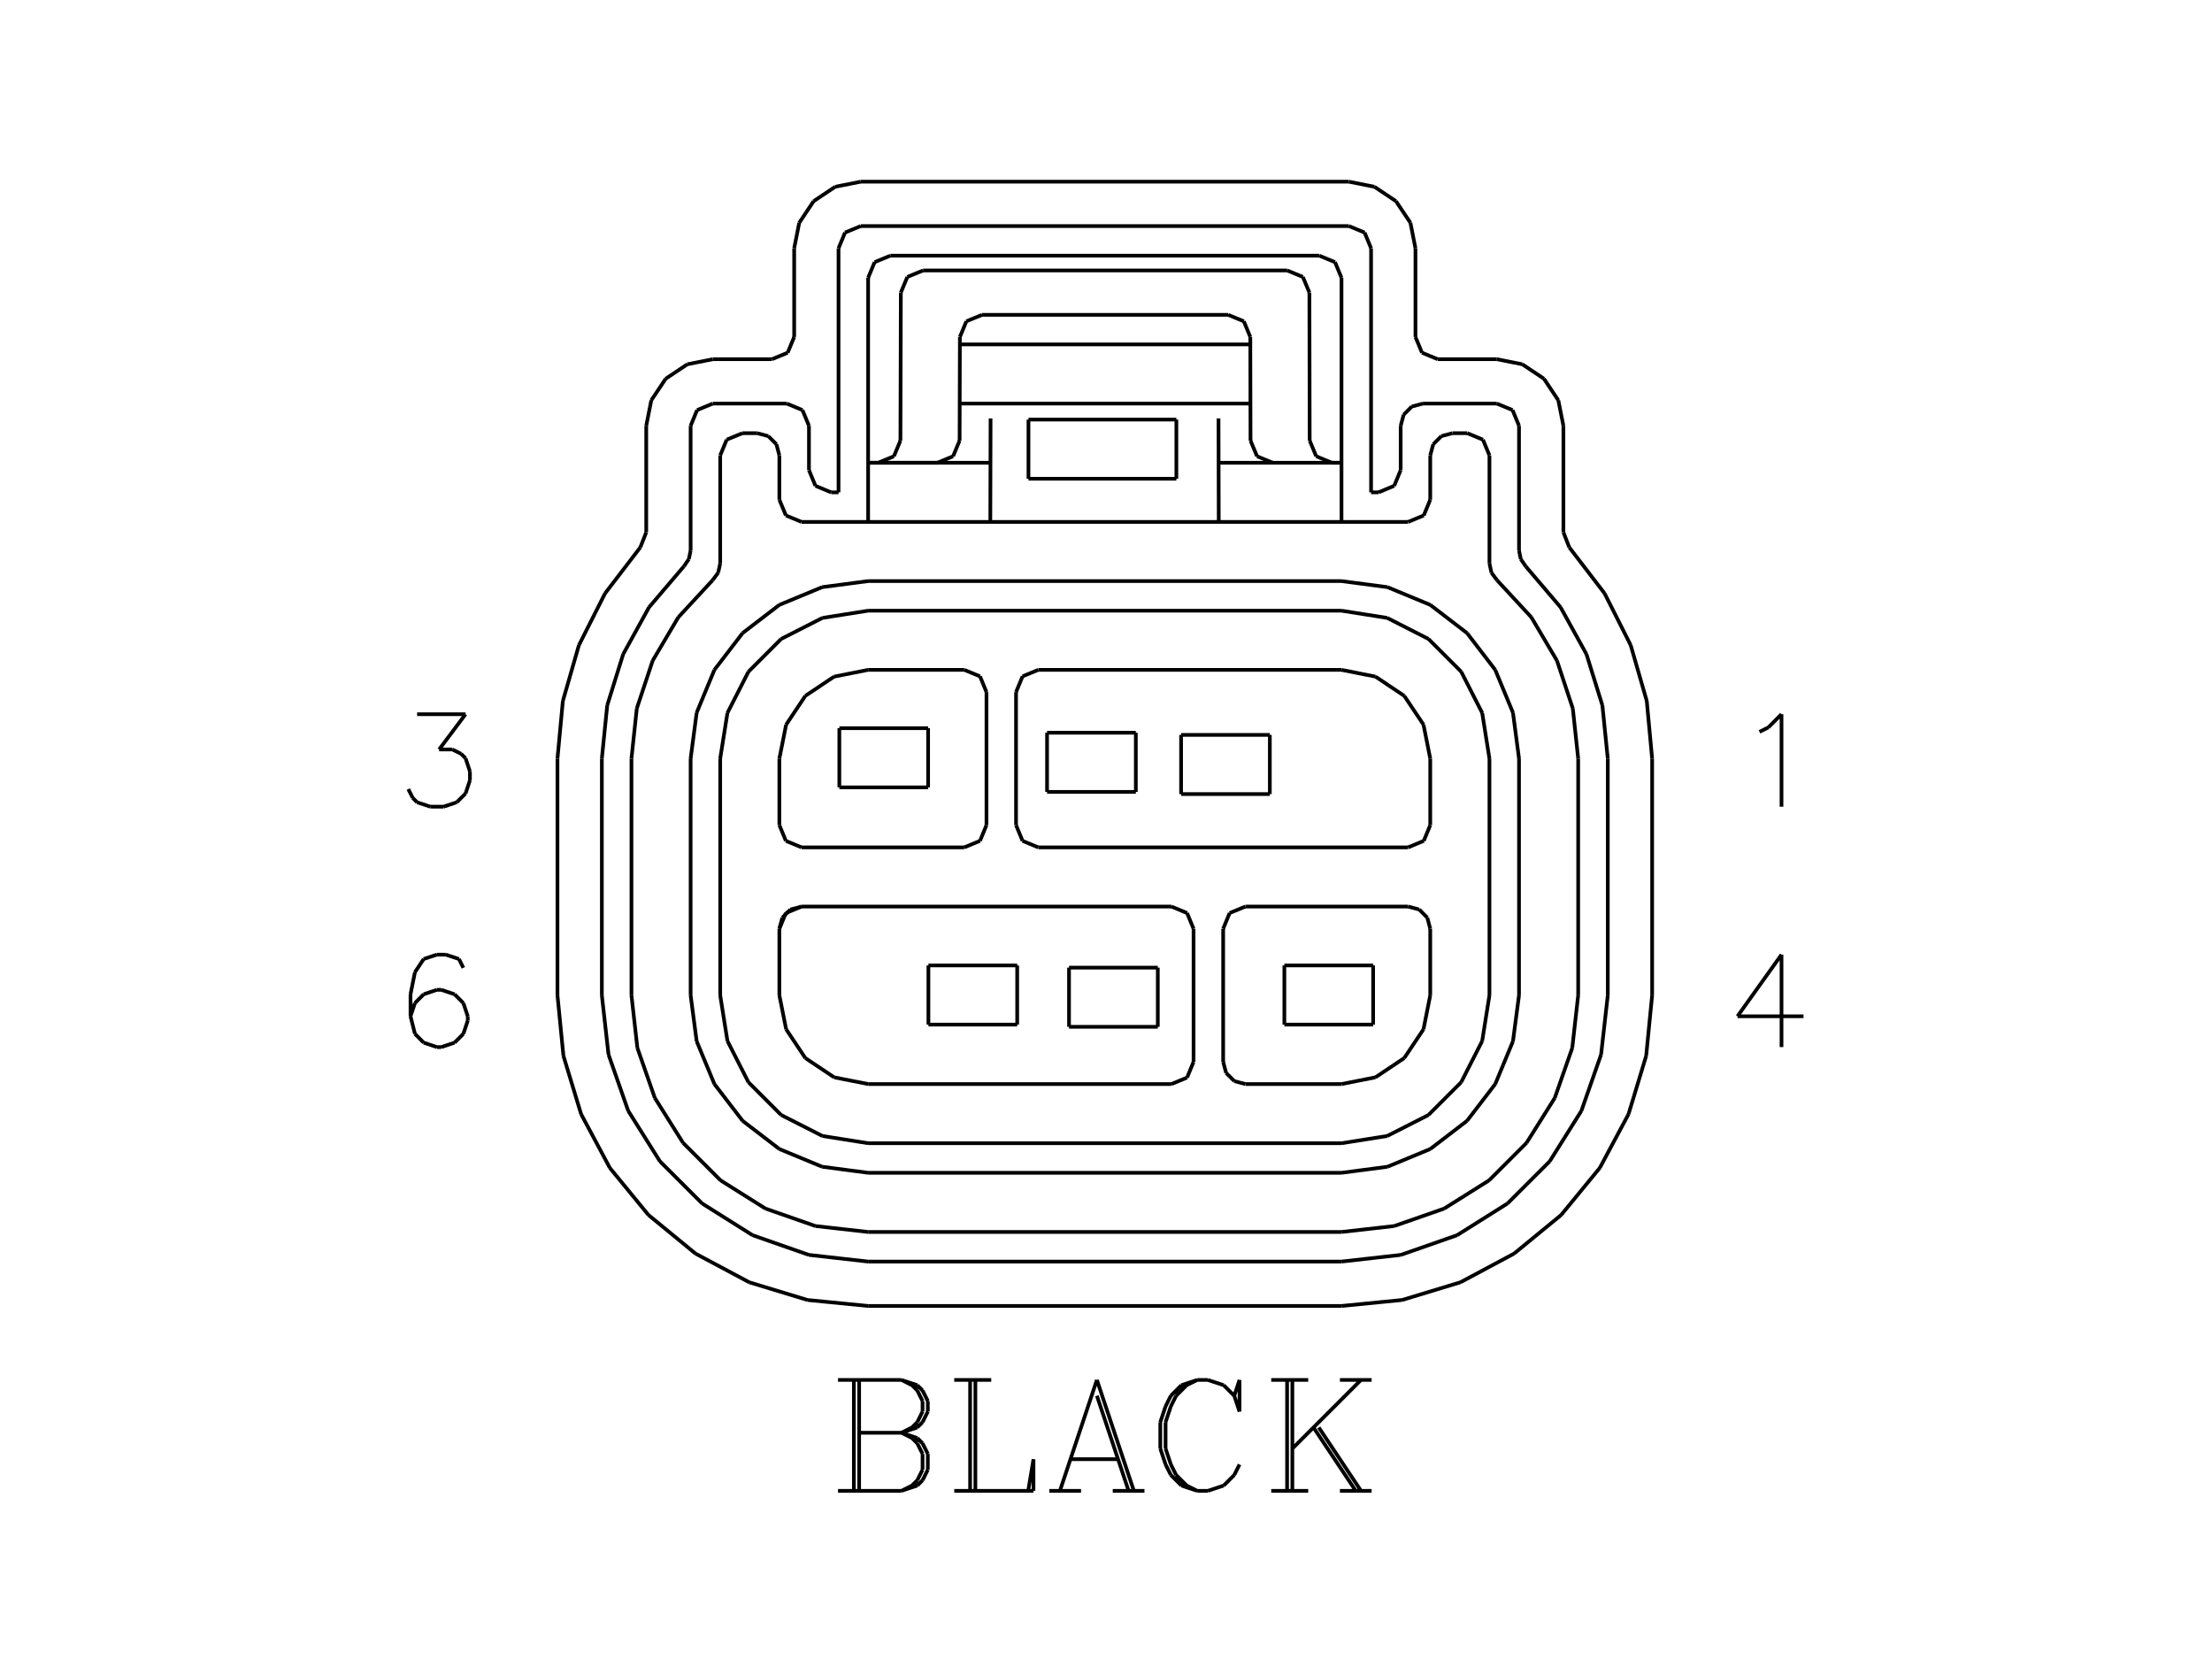 <?xml version="1.0" standalone="no"?><svg xmlns="http://www.w3.org/2000/svg" width="600.000" height="450.000" viewBox="0.0 0.0 600.000 450.000" version="1.1">
<title>Acme Converter - Post-processed with EDS-Designer: 14.44 (info@symca.com)</title>
<desc>Acme Converter - Post-processed with EDS-Designer: 14.44 (info@symca.com)</desc>
<g id="EDS_STYLE_GROUP" fill="none" stroke="black" stroke-width="1.0">
<g id="0" display="visible">
<path d="M235.48 310.1L363.88 310.1M363.88 310.1L363.88 310.1M363.88 310.1L376.28 308.13M376.28 308.13L387.46 302.44M387.46 302.44L396.34 293.56M396.34 293.56L402.04 282.37M402.04 282.37L404.01 269.97M404.01 269.97L404.01 205.77M404.01 205.77L404.01 205.77M404.01 205.77L402.04 193.37M402.04 193.37L396.34 182.19M396.34 182.19L387.46 173.31M387.46 173.31L376.28 167.61M376.28 167.61L363.88 165.65M363.88 165.65L235.48 165.65M235.48 165.65L235.48 165.65M235.48 165.65L223.08 167.61M223.08 167.61L211.89 173.31M211.89 173.31L203.02 182.19M203.02 182.19L197.32 193.37M197.32 193.37L195.35 205.77M195.35 205.77L195.35 269.97M195.35 269.97L195.35 269.97M195.35 269.97L197.32 282.37M197.32 282.37L203.02 293.56M203.02 293.56L211.89 302.44M211.89 302.44L223.08 308.13M223.08 308.13L235.48 310.1"/>
<path d="M235.48 318.12L363.88 318.12M363.88 318.12L363.88 318.12M363.88 318.12L376.34 316.48M376.34 316.48L387.95 311.67M387.95 311.67L397.93 304.02M397.93 304.02L405.58 294.05M405.58 294.05L410.39 282.44M410.39 282.44L412.03 269.97M412.03 269.97L412.03 205.77M412.03 205.77L412.03 205.77M412.03 205.77L410.39 193.31M410.39 193.31L405.58 181.7M405.58 181.7L397.93 171.72M397.93 171.72L387.95 164.07M387.95 164.07L376.34 159.26M376.34 159.26L363.88 157.62M363.88 157.62L235.48 157.62M235.48 157.62L235.48 157.62M235.48 157.62L223.02 159.26M223.02 159.26L211.4 164.07M211.4 164.07L201.43 171.72M201.43 171.72L193.78 181.7M193.78 181.7L188.97 193.31M188.97 193.31L187.33 205.77M187.33 205.77L187.33 269.97M187.33 269.97L187.33 269.97M187.33 269.97L188.97 282.44M188.97 282.44L193.78 294.05M193.78 294.05L201.43 304.02M201.43 304.02L211.4 311.67M211.4 311.67L223.02 316.48M223.02 316.48L235.48 318.12"/>
<path d="M195.35 123.52L195.35 152.84"/>
<path d="M211.4 123.52L211.4 135.55"/>
<path d="M219.43 115.49L219.43 127.53"/>
<path d="M187.33 115.49L187.33 149.31"/>
<path d="M201.37 117.5L205.38 117.5"/>
<path d="M193.35 109.47L213.41 109.47"/>
<path d="M201.37 117.5L197.12 119.26M197.12 119.26L195.35 123.52"/>
<path d="M193.35 109.47L189.09 111.23M189.09 111.23L187.33 115.49"/>
<path d="M219.43 115.49L217.66 111.23M217.66 111.23L213.41 109.47"/>
<path d="M211.4 123.52L210.6 120.51M210.6 120.51L208.39 118.3M208.39 118.3L205.38 117.5"/>
<path d="M235.48 342.2L363.88 342.2"/>
<path d="M363.88 342.2L379.95 340.39M379.95 340.39L395.22 335.05M395.22 335.05L408.91 326.44M408.91 326.44L420.35 315.01M420.35 315.01L428.95 301.31M428.95 301.31L434.29 286.05M434.29 286.05L436.11 269.97"/>
<path d="M436.11 269.97L436.11 205.77"/>
<path d="M436.11 205.77L434.64 191.32M434.64 191.32L430.32 177.44M430.32 177.44L423.3 164.72M423.3 164.72L413.88 153.65"/>
<path d="M373.91 133.55L371.9 133.55"/>
<path d="M185.48 153.65L176.05 164.72M176.05 164.72L169.04 177.44M169.04 177.44L164.71 191.32M164.71 191.32L163.25 205.77"/>
<path d="M163.25 205.77L163.25 269.97"/>
<path d="M163.25 269.97L165.06 286.05M165.06 286.05L170.4 301.31M170.4 301.31L179.01 315.01M179.01 315.01L190.45 326.44M190.45 326.44L204.14 335.05M204.14 335.05L219.41 340.39M219.41 340.39L235.48 342.2"/>
<path d="M185.48 153.65L186.84 151.67M186.84 151.67L187.33 149.31"/>
<path d="M235.48 334.17L363.88 334.17"/>
<path d="M363.88 334.17L378.17 332.56M378.17 332.56L391.74 327.82M391.74 327.82L403.91 320.17M403.91 320.17L414.07 310M414.07 310L421.72 297.83M421.72 297.83L426.47 284.26M426.47 284.26L428.08 269.97"/>
<path d="M428.08 269.97L428.08 205.77"/>
<path d="M428.08 205.77L426.62 192.17M426.62 192.17L422.32 179.19M422.32 179.19L415.36 167.42M415.36 167.42L406.07 157.38"/>
<path d="M381.94 141.57L217.42 141.57"/>
<path d="M193.29 157.38L184 167.42M184 167.42L177.04 179.19M177.04 179.19L172.73 192.17M172.73 192.17L171.28 205.77"/>
<path d="M171.28 205.77L171.28 269.97"/>
<path d="M171.28 269.97L172.89 284.26M172.89 284.26L177.63 297.83M177.63 297.83L185.28 310M185.28 310L195.45 320.17M195.45 320.17L207.62 327.82M207.62 327.82L221.19 332.56M221.19 332.56L235.48 334.17"/>
<path d="M193.29 157.38L194.81 155.34M194.81 155.34L195.35 152.84"/>
<path d="M219.43 127.53L221.19 131.78M221.19 131.78L225.45 133.55"/>
<path d="M211.4 135.55L213.17 139.81M213.17 139.81L217.42 141.57"/>
<path d="M387.95 123.52L387.95 135.55"/>
<path d="M404.01 123.52L404.01 152.84"/>
<path d="M393.97 117.5L397.99 117.5"/>
<path d="M385.95 109.47L406.01 109.47"/>
<path d="M412.03 115.49L412.03 149.31"/>
<path d="M379.93 115.49L379.93 127.53"/>
<path d="M412.03 115.49L410.27 111.23M410.27 111.23L406.01 109.47"/>
<path d="M385.95 109.47L382.94 110.28M382.94 110.28L380.74 112.48M380.74 112.48L379.93 115.49"/>
<path d="M404.01 123.52L402.24 119.26M402.24 119.26L397.99 117.5"/>
<path d="M393.97 117.5L390.96 118.3M390.96 118.3L388.76 120.51M388.76 120.51L387.95 123.52"/>
<path d="M412.03 149.31L412.51 151.67M412.51 151.67L413.88 153.65"/>
<path d="M404.01 152.84L404.55 155.34M404.55 155.34L406.07 157.38"/>
<path d="M373.91 133.55L378.17 131.78M378.17 131.78L379.93 127.53"/>
<path d="M381.94 141.57L386.19 139.81M386.19 139.81L387.95 135.55"/>
<path d="M227.45 67.34L227.45 133.55"/>
<path d="M371.9 67.34L371.9 133.55"/>
<path d="M235.48 75.36L235.48 141.57"/>
<path d="M363.88 75.36L363.88 141.57"/>
<path d="M241.5 69.35L357.86 69.35"/>
<path d="M233.47 61.32L365.89 61.32"/>
<path d="M233.47 61.32L229.22 63.08M229.22 63.08L227.45 67.34"/>
<path d="M371.9 67.34L370.14 63.08M370.14 63.08L365.89 61.32"/>
<path d="M241.5 69.35L237.24 71.11M237.24 71.11L235.48 75.36"/>
<path d="M363.88 75.36L362.12 71.11M362.12 71.11L357.86 69.35"/>
<path d="M227.45 133.55L225.45 133.55"/>
<path d="M173.68 148.48L164.12 160.96M164.12 160.96L157.03 175M157.03 175L152.68 190.12M152.68 190.12L151.21 205.77"/>
<path d="M448.14 205.77L446.68 190.12M446.68 190.12L442.32 175M442.32 175L435.24 160.96M435.24 160.96L425.67 148.48"/>
<path d="M448.14 269.97L448.14 205.77"/>
<path d="M363.88 354.24L380.32 352.62M380.32 352.62L396.13 347.82M396.13 347.82L410.69 340.04M410.69 340.04L423.46 329.56M423.46 329.56L433.94 316.79M433.94 316.79L441.73 302.22M441.73 302.22L446.52 286.41M446.52 286.41L448.14 269.97"/>
<path d="M235.48 354.24L363.88 354.24"/>
<path d="M151.21 269.97L152.83 286.41M152.83 286.41L157.63 302.22M157.63 302.22L165.42 316.79M165.42 316.79L175.89 329.56M175.89 329.56L188.66 340.04M188.66 340.04L203.23 347.82M203.23 347.82L219.04 352.62M219.04 352.62L235.48 354.24"/>
<path d="M151.21 205.77L151.21 269.97"/>
<path d="M175.29 115.49L175.29 144.39"/>
<path d="M193.35 97.43L186.44 98.81M186.44 98.81L180.58 102.72M180.58 102.72L176.66 108.58M176.66 108.58L175.29 115.49"/>
<path d="M193.35 97.43L209.4 97.43"/>
<path d="M424.07 115.49L424.07 144.39"/>
<path d="M424.07 115.49L422.69 108.58M422.69 108.58L418.78 102.72M418.78 102.72L412.92 98.81M412.92 98.81L406.01 97.43"/>
<path d="M389.96 97.43L406.01 97.43"/>
<path d="M233.47 49.28L365.89 49.28"/>
<path d="M233.47 49.28L226.56 50.66M226.56 50.66L220.7 54.57M220.7 54.57L216.79 60.43M216.79 60.43L215.42 67.34"/>
<path d="M383.94 67.34L382.57 60.43M382.57 60.43L378.65 54.57M378.65 54.57L372.8 50.66M372.8 50.66L365.89 49.28"/>
<path d="M215.42 67.34L215.42 91.41"/>
<path d="M383.94 67.34L383.94 91.41"/>
<path d="M209.4 97.43L213.65 95.67M213.65 95.67L215.42 91.41"/>
<path d="M383.94 91.41L385.71 95.67M385.71 95.67L389.96 97.43"/>
<path d="M173.68 148.48L175.29 144.39"/>
<path d="M424.07 144.39L425.67 148.48"/>
<path d="M227.67 197.52L227.67 213.57M227.67 213.57L251.75 213.57M251.75 213.57L251.75 197.52M251.75 197.52L227.67 197.52"/>
<path d="M308.09 214.8L308.09 198.75M308.09 198.75L284.01 198.75M284.01 198.75L284.01 214.8M284.01 214.8L308.09 214.8"/>
<path d="M267.58 187.72L267.58 223.83"/>
<path d="M275.6 187.72L275.6 223.83"/>
<path d="M235.48 294.05L317.74 294.05"/>
<path d="M363.88 294.05L373.09 292.22M373.09 292.22L380.9 287M380.9 287L386.12 279.19M386.12 279.19L387.95 269.97"/>
<path d="M387.95 223.83L387.95 205.77"/>
<path d="M387.95 205.77L386.12 196.56M386.12 196.56L380.9 188.75M380.9 188.75L373.09 183.53M373.09 183.53L363.88 181.7"/>
<path d="M261.56 181.7L235.48 181.7"/>
<path d="M235.48 181.7L226.26 183.53M226.26 183.53L218.45 188.75M218.45 188.75L213.24 196.56M213.24 196.56L211.4 205.77"/>
<path d="M211.4 205.77L211.4 223.83"/>
<path d="M211.4 269.97L213.24 279.19M213.24 279.19L218.45 287M218.45 287L226.26 292.22M226.26 292.22L235.48 294.05"/>
<path d="M217.42 229.85L261.56 229.85"/>
<path d="M337.8 245.9L381.94 245.9"/>
<path d="M211.4 223.83L213.17 228.08M213.17 228.08L217.42 229.85"/>
<path d="M261.56 229.85L265.82 228.08M265.82 228.08L267.58 223.83"/>
<path d="M267.58 187.72L265.82 183.46M265.82 183.46L261.56 181.7"/>
<path d="M281.62 181.7L363.88 181.7"/>
<path d="M281.62 229.85L381.94 229.85"/>
<path d="M281.62 181.7L277.37 183.46M277.37 183.46L275.6 187.72"/>
<path d="M275.6 223.83L277.37 228.08M277.37 228.08L281.62 229.85"/>
<path d="M381.94 229.85L386.19 228.08M386.19 228.08L387.95 223.83"/>
<path d="M344.44 215.39L344.44 199.34M344.44 199.34L320.37 199.34M320.37 199.34L320.37 215.39M320.37 215.39L344.44 215.39"/>
<path d="M323.75 251.92L323.75 288.03"/>
<path d="M331.78 251.92L331.78 288.03"/>
<path d="M211.4 251.92L211.4 269.97"/>
<path d="M387.95 251.92L387.95 269.97"/>
<path d="M217.42 245.9L213.17 247.66M213.17 247.66L211.4 251.92"/>
<path d="M387.95 251.92L387.15 248.91M387.15 248.91L384.95 246.7M384.95 246.7L381.94 245.9"/>
<path d="M337.8 245.9L333.54 247.66M333.54 247.66L331.78 251.92"/>
<path d="M217.42 245.9L317.74 245.9"/>
<path d="M323.75 251.92L321.99 247.66M321.99 247.66L317.74 245.9"/>
<path d="M317.74 294.05L321.99 292.29M321.99 292.29L323.75 288.03"/>
<path d="M217.42 245.9L214.41 246.7M214.41 246.7L212.21 248.91M212.21 248.91L211.4 251.92"/>
<path d="M337.8 294.05L363.88 294.05"/>
<path d="M331.78 288.03L332.59 291.04M332.59 291.04L334.79 293.24M334.79 293.24L337.8 294.05"/>
<path d="M372.46 277.92L372.46 261.87M372.46 261.87L348.38 261.87M348.38 261.87L348.38 277.92M348.38 277.92L372.46 277.92"/>
<path d="M275.91 277.92L275.91 261.87M275.91 261.87L251.83 261.87M251.83 261.87L251.83 277.92M251.83 277.92L275.91 277.92"/>
<path d="M314.05 278.52L314.05 262.47M314.05 262.47L289.97 262.47M289.97 262.47L289.97 278.52M289.97 278.52L314.05 278.52"/>
<path d="M238.22 125.52L235.48 125.52"/>
<path d="M333.12 85.4L266.38 85.4"/>
<path d="M260.37 91.4L260.29 119.52"/>
<path d="M339.14 91.4L339.2 119.52"/>
<path d="M250.37 73.36L349.15 73.36"/>
<path d="M244.35 79.36L244.24 119.52"/>
<path d="M355.17 79.36L355.25 119.52"/>
<path d="M250.37 73.36L246.12 75.12M246.12 75.12L244.35 79.36"/>
<path d="M355.17 79.36L353.4 75.12M353.4 75.12L349.15 73.36"/>
<path d="M238.22 125.52L242.47 123.76M242.47 123.76L244.24 119.52"/>
<path d="M266.38 85.4L262.13 87.15M262.13 87.15L260.37 91.4"/>
<path d="M339.14 91.4L337.38 87.15M337.38 87.15L333.12 85.4"/>
<path d="M254.27 125.52L238.22 125.52"/>
<path d="M254.27 125.52L258.52 123.76M258.52 123.76L260.29 119.52"/>
<path d="M363.88 125.52L361.27 125.52"/>
<path d="M339.2 119.52L340.97 123.76M340.97 123.76L345.22 125.52"/>
<path d="M355.25 119.52L357.02 123.76M357.02 123.76L361.27 125.52"/>
<path d="M363.88 125.52L330.55 125.52"/>
<path d="M339.18 109.47L260.32 109.47"/>
<path d="M339.15 93.42L260.36 93.42"/>
<path d="M278.97 129.86L319.09 129.86M319.09 129.86L319.09 113.81M319.09 113.81L278.97 113.81M278.97 113.81L278.97 129.86"/>
<path d="M268.69 113.5L268.62 141.61"/>
<path d="M330.52 113.49L330.58 141.61"/>
<path d="M268.66 125.52L235.48 125.52"/>
<path d="M231.61 404.39L231.61 374.3M233.04 374.3L233.04 404.39M227.31 374.3L244.51 374.3M244.51 374.3L248.81 375.73M248.81 375.73L250.24 377.17M250.24 377.17L251.67 380.03M251.67 380.03L251.67 382.9M251.67 382.9L250.24 385.76M250.24 385.76L248.81 387.2M248.81 387.2L244.51 388.63M244.51 374.3L247.37 375.73M247.37 375.73L248.81 377.17M248.81 377.17L250.24 380.03M250.24 380.03L250.24 382.9M250.24 382.9L248.81 385.76M248.81 385.76L247.37 387.2M247.37 387.2L244.51 388.63M233.04 388.63L244.51 388.63M244.51 388.63L248.81 390.06M248.81 390.06L250.24 391.5M250.24 391.5L251.67 394.36M251.67 394.36L251.67 398.66M251.67 398.66L250.24 401.53M250.24 401.53L248.81 402.96M248.81 402.96L244.51 404.39M244.51 404.39L227.31 404.39M244.51 388.63L247.37 390.06M247.37 390.06L248.81 391.5M248.81 391.5L250.24 394.36M250.24 394.36L250.24 398.66M250.24 398.66L248.81 401.53M248.81 401.53L247.37 402.96M247.37 402.96L244.51 404.39M263.14 404.39L263.14 374.3M264.57 374.3L264.57 404.39M258.84 374.3L268.87 374.3M258.84 404.39L280.33 404.39M280.33 404.39L280.33 395.8M280.33 395.8L278.9 404.39M297.53 374.3L287.5 404.39M297.53 374.3L307.56 404.39M297.53 378.6L306.13 404.39M290.36 395.8L303.26 395.8M284.63 404.39L293.23 404.39M301.83 404.39L310.43 404.39M334.79 378.6L336.22 382.9M336.22 382.9L336.22 374.3M336.22 374.3L334.79 378.6M334.79 378.6L331.92 375.73M331.92 375.73L327.62 374.3M327.62 374.3L324.76 374.3M324.76 374.3L320.46 375.73M320.46 375.73L317.59 378.6M317.59 378.6L316.16 381.46M316.16 381.46L314.73 385.76M314.73 385.76L314.73 392.93M314.73 392.93L316.16 397.23M316.16 397.23L317.59 400.09M317.59 400.09L320.46 402.96M320.46 402.96L324.76 404.39M324.76 404.39L327.62 404.39M327.62 404.39L331.92 402.96M331.92 402.96L334.79 400.09M334.79 400.09L336.22 397.23M324.76 374.3L321.89 375.73M321.89 375.73L319.02 378.6M319.02 378.6L317.59 381.46M317.59 381.46L316.16 385.76M316.16 385.76L316.16 392.93M316.16 392.93L317.59 397.23M317.59 397.23L319.02 400.09M319.02 400.09L321.89 402.96M321.89 402.96L324.76 404.39M349.12 404.39L349.12 374.3M350.55 374.3L350.55 404.39M369.18 374.3L350.55 392.93M357.72 387.2L369.18 404.39M356.28 387.2L367.75 404.39M344.82 374.3L354.85 374.3M363.45 374.3L372.05 374.3M344.82 404.39L354.85 404.39M363.45 404.39L372.05 404.39"/>
<path d="M477.26 198.51L479.65 197.32M479.65 197.32L483.23 193.73M483.23 193.73L483.23 218.81"/>
<path d="M483.23 258.94L471.29 275.66M471.29 275.66L489.2 275.66M483.23 258.94L483.23 284.02"/>
<path d="M113.14 193.73L126.28 193.73M126.28 193.73L119.11 203.29M119.11 203.29L122.7 203.29M122.7 203.29L125.08 204.48M125.08 204.48L126.28 205.68M126.28 205.68L127.47 209.26M127.47 209.26L127.47 211.65M127.47 211.65L126.28 215.23M126.28 215.23L123.89 217.62M123.89 217.62L120.31 218.81M120.31 218.81L116.73 218.81M116.73 218.81L113.14 217.62M113.14 217.62L111.95 216.42M111.95 216.42L110.75 214.04"/>
<path d="M125.68 262.52L124.49 260.13M124.49 260.13L120.91 258.94M120.91 258.94L118.52 258.94M118.52 258.94L114.93 260.13M114.93 260.13L112.55 263.72M112.55 263.72L111.35 269.69M111.35 269.69L111.35 275.66M111.35 275.66L112.55 280.43M112.55 280.43L114.93 282.82M114.93 282.82L118.52 284.02M118.52 284.02L119.71 284.02M119.71 284.02L123.29 282.82M123.29 282.82L125.68 280.43M125.68 280.43L126.88 276.85M126.88 276.85L126.88 275.66M126.88 275.66L125.68 272.08M125.68 272.08L123.29 269.69M123.29 269.69L119.71 268.49M119.71 268.49L118.52 268.49M118.52 268.49L114.93 269.69M114.93 269.69L112.55 272.08M112.55 272.08L111.35 275.66"/>
</g>
</g>
</svg>
